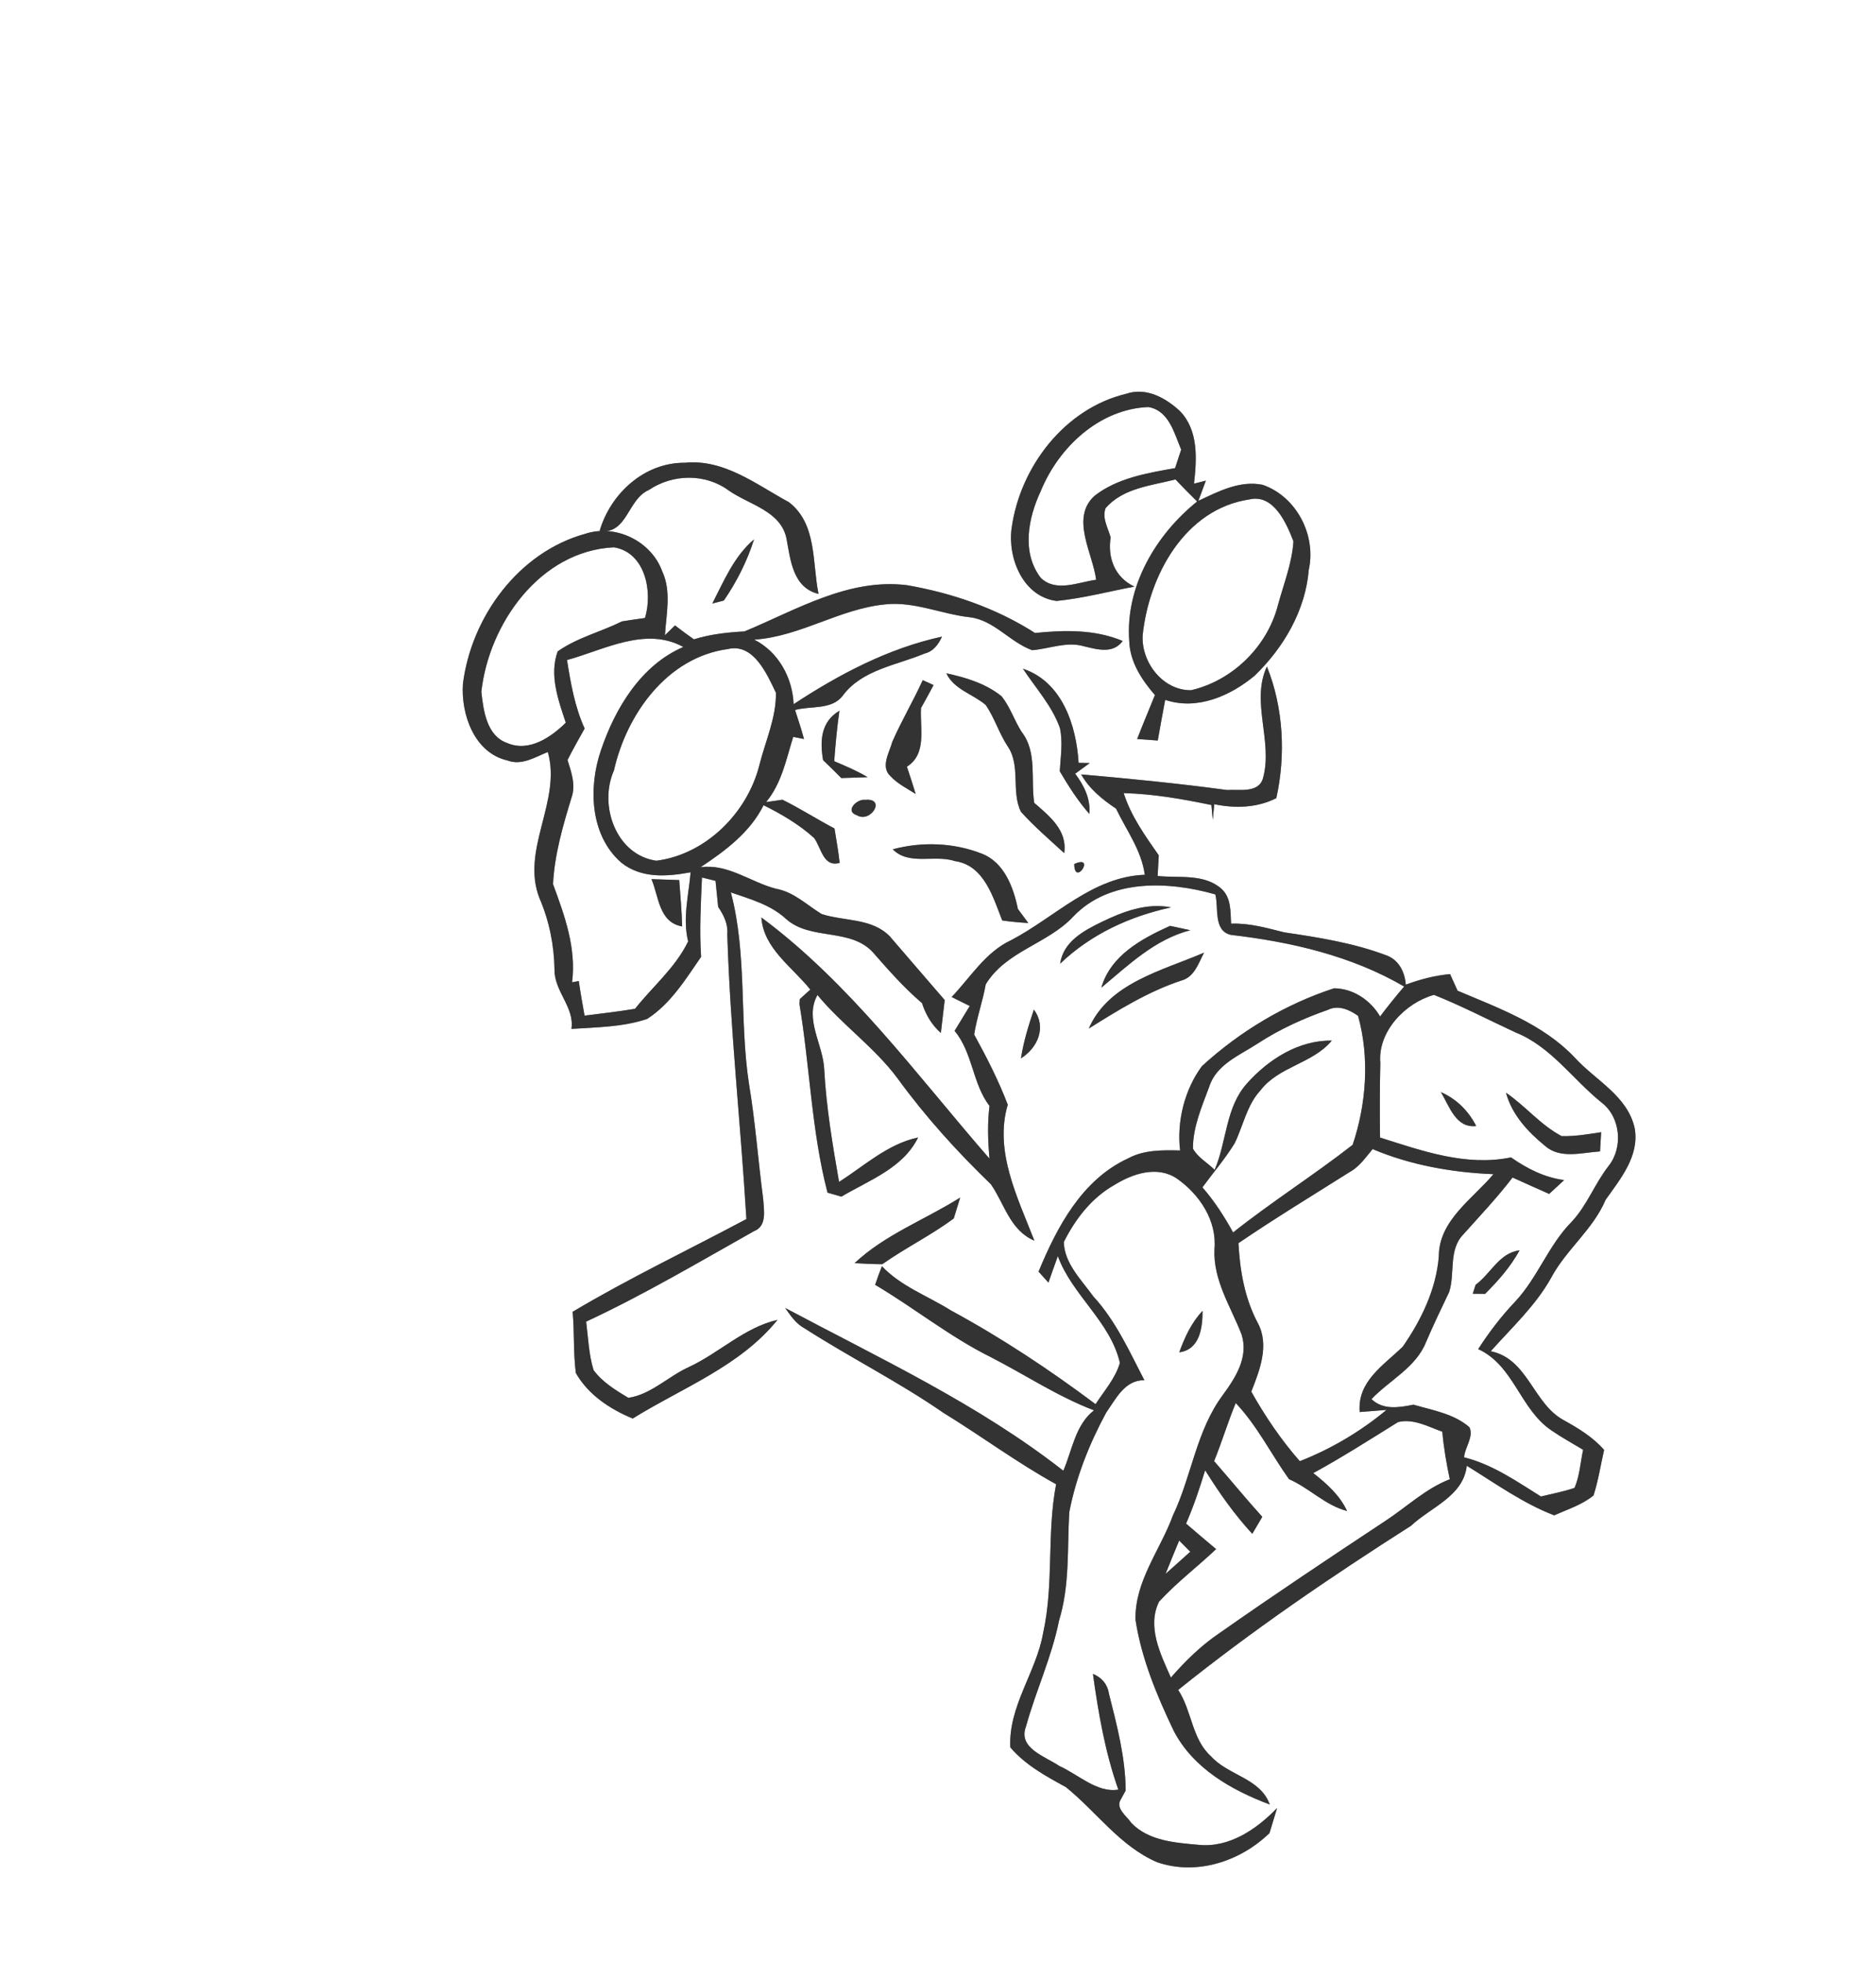 <?xml version="1.0" encoding="UTF-8" ?>
<!DOCTYPE svg PUBLIC "-//W3C//DTD SVG 1.1//EN" "http://www.w3.org/Graphics/SVG/1.1/DTD/svg11.dtd">
<svg width="263pt" height="275pt" viewBox="0 0 263 275" version="1.1" xmlns="http://www.w3.org/2000/svg">
<rect x="0" y="0" width="263" height="275" fill="#808080" stroke="none"/>
<g id="#ffffffff">
<path fill="#FFFFFF" opacity="1.00" d=" M 0.00 0.00 L 263.00 0.00 L 263.00 275.00 L 0.00 275.00 L 0.00 0.00 M 141.82 74.04 C 141.25 78.26 143.44 83.64 148.13 84.23 C 151.80 83.86 155.40 82.91 159.03 82.22 C 156.29 80.91 155.26 78.23 155.70 75.33 C 155.35 74.01 154.47 72.63 154.99 71.23 C 157.44 68.39 161.39 68.07 164.79 67.20 C 165.78 68.24 166.79 69.27 167.83 70.29 C 162.01 74.97 157.75 82.21 158.31 89.85 C 158.41 92.79 160.06 95.28 161.91 97.42 C 161.08 99.48 160.22 101.51 159.42 103.58 C 160.38 103.65 161.34 103.72 162.31 103.79 C 162.63 101.89 163.00 99.99 163.35 98.09 C 167.81 99.60 172.48 97.55 175.91 94.69 C 179.96 90.76 183.01 85.58 183.48 79.86 C 184.55 75.01 181.76 69.60 177.01 67.95 C 173.81 67.30 170.79 68.89 168.00 70.20 C 168.26 69.49 168.79 68.08 169.05 67.37 L 167.39 67.79 C 167.78 64.33 168.04 60.33 165.42 57.62 C 163.43 55.77 160.68 54.24 157.90 55.19 C 149.26 57.25 143.00 65.44 141.82 74.04 M 84.05 74.46 C 88.00 74.90 87.94 69.98 90.96 68.68 C 94.31 66.41 98.89 66.33 102.18 68.76 C 105.01 70.74 109.46 71.60 110.26 75.48 C 110.82 78.51 111.16 82.38 114.75 83.24 C 113.85 78.85 114.56 73.42 110.59 70.38 C 106.02 67.91 101.53 64.31 96.01 64.86 C 90.34 64.81 85.57 69.18 84.05 74.46 M 64.90 95.84 C 64.60 100.11 66.50 105.55 71.16 106.59 C 73.14 107.34 75.02 106.11 76.80 105.40 C 78.77 112.26 72.95 119.10 75.64 125.91 C 77.01 129.10 77.69 132.50 77.74 135.97 C 77.73 138.96 80.57 141.21 80.11 144.21 C 83.65 143.98 87.32 143.95 90.71 142.82 C 94.00 140.71 96.11 137.27 98.29 134.11 C 98.04 130.41 98.25 126.70 98.41 122.99 C 98.89 123.11 99.84 123.34 100.31 123.46 C 100.43 124.67 100.55 125.89 100.68 127.11 C 101.45 128.25 102.09 129.50 101.96 130.93 C 102.37 144.27 103.84 157.54 104.64 170.86 C 96.52 175.19 88.19 179.15 80.28 183.86 C 80.54 186.71 80.36 189.60 80.73 192.44 C 82.46 195.49 85.52 197.51 88.70 198.82 C 95.63 194.52 103.77 191.49 109.00 184.99 C 104.32 186.07 100.85 189.62 96.58 191.60 C 93.70 192.90 91.24 195.47 88.09 195.92 C 86.32 194.86 84.44 193.72 83.21 192.03 C 82.54 189.83 82.46 187.50 82.17 185.24 C 90.25 181.48 97.94 176.92 105.70 172.56 C 107.56 171.87 107.09 169.58 106.99 168.03 C 106.28 162.64 105.89 157.21 104.99 151.84 C 103.64 142.98 104.77 133.79 102.46 125.08 C 105.17 126.02 108.04 126.80 110.20 128.80 C 113.62 131.86 119.17 130.01 122.37 133.47 C 124.55 135.96 126.74 138.45 129.26 140.60 C 129.78 142.21 130.62 143.65 131.90 144.78 C 132.08 143.24 132.26 141.70 132.44 140.17 C 129.89 137.19 127.30 134.24 124.76 131.26 C 122.25 128.65 118.37 129.15 115.18 128.11 C 113.09 126.83 111.27 125.00 108.76 124.56 C 105.20 123.63 102.06 121.03 98.21 121.55 C 101.67 119.26 105.14 116.68 107.05 112.86 C 109.58 114.12 112.02 115.55 114.13 117.45 C 115.14 118.82 115.40 121.59 117.71 120.94 C 117.55 119.32 117.23 117.72 116.99 116.12 C 114.53 114.83 112.19 113.32 109.70 112.09 C 109.13 112.18 107.98 112.34 107.40 112.42 C 109.58 109.80 110.22 106.43 111.20 103.28 C 111.58 103.35 112.34 103.50 112.71 103.58 C 112.36 102.20 111.88 100.86 111.46 99.51 C 113.67 98.90 116.63 99.55 118.17 97.47 C 120.88 93.85 125.69 93.25 129.62 91.60 C 130.85 91.30 131.56 90.32 132.06 89.23 C 124.55 90.86 117.63 94.51 111.26 98.70 C 111.10 94.96 109.13 91.38 105.74 89.65 C 112.17 89.23 117.72 85.32 124.10 84.71 C 128.16 84.27 131.96 86.07 135.94 86.51 C 139.37 86.92 141.56 90.00 144.70 91.13 C 147.11 90.94 149.50 89.88 151.92 90.57 C 153.79 91.02 156.04 91.70 157.39 89.84 C 153.49 88.20 149.22 88.30 145.10 88.72 C 139.66 85.24 133.48 83.12 127.16 82.02 C 118.96 81.00 111.63 85.49 104.37 88.50 C 101.98 88.63 99.58 88.89 97.28 89.61 C 96.38 88.98 95.50 88.33 94.63 87.66 C 94.28 88.00 93.57 88.69 93.22 89.03 C 93.40 86.06 94.15 82.91 92.84 80.08 C 91.31 75.84 86.30 73.40 82.01 74.83 C 72.70 77.41 66.08 86.46 64.90 95.84 M 99.86 84.59 C 100.27 84.49 101.08 84.27 101.48 84.17 C 103.28 81.54 104.75 78.64 105.71 75.60 C 102.92 77.95 101.49 81.42 99.86 84.59 M 132.67 94.37 C 133.76 96.66 136.38 97.26 138.19 98.81 C 139.44 100.63 140.07 102.81 141.30 104.65 C 143.12 107.38 141.73 110.97 143.13 113.78 C 145.00 115.86 147.13 117.68 149.19 119.57 C 149.68 116.39 147.10 114.36 144.99 112.53 C 144.48 109.22 145.43 105.41 143.23 102.59 C 142.19 100.97 141.62 99.08 140.40 97.58 C 138.19 95.80 135.40 94.96 132.67 94.37 M 143.41 93.73 C 145.20 96.45 147.49 98.92 148.59 102.04 C 149.03 104.03 148.68 106.09 148.57 108.10 C 149.80 110.19 151.11 112.25 152.72 114.08 C 152.91 111.96 151.96 110.08 150.73 108.44 C 151.42 107.95 152.09 107.45 152.77 106.95 L 151.21 106.92 C 150.90 101.68 148.91 95.56 143.41 93.73 M 129.36 95.33 C 128.03 98.26 126.38 101.03 125.09 103.98 C 124.70 105.46 123.39 107.48 124.85 108.80 C 125.84 109.86 127.15 110.51 128.37 111.28 C 127.98 110.00 127.57 108.73 127.14 107.46 C 129.99 105.65 128.95 102.09 129.12 99.24 C 129.72 98.17 130.30 97.10 130.88 96.02 C 130.50 95.85 129.74 95.50 129.36 95.33 M 177.08 109.01 C 176.51 111.23 173.74 110.61 172.03 110.73 C 165.24 109.81 158.40 109.14 151.57 108.54 C 152.73 110.59 154.54 112.05 156.46 113.34 C 157.92 116.38 160.03 119.18 160.49 122.61 C 153.17 122.87 147.92 128.54 141.78 131.76 C 138.15 133.43 136.05 137.00 133.41 139.74 C 134.04 140.06 135.31 140.69 135.95 141.00 C 135.25 142.16 134.54 143.32 133.83 144.48 C 136.40 147.61 136.32 151.87 138.72 155.01 C 138.41 157.47 138.50 159.94 138.72 162.40 C 128.55 150.72 119.27 137.90 106.74 128.59 C 107.03 132.94 111.10 135.55 113.60 138.70 C 113.23 139.04 112.49 139.71 112.12 140.04 L 112.08 140.75 C 113.55 149.54 113.76 158.51 116.01 167.16 C 116.49 167.30 117.47 167.58 117.96 167.72 C 121.83 165.42 126.60 163.74 128.71 159.43 C 124.48 160.32 121.18 163.39 117.63 165.66 C 116.72 160.44 115.84 155.22 115.55 149.91 C 115.42 146.42 112.72 142.83 114.60 139.46 C 118.04 143.63 122.58 146.77 125.82 151.13 C 129.71 156.48 134.16 161.40 138.92 165.99 C 140.83 168.75 141.60 172.45 145.01 173.89 C 142.68 167.89 139.35 161.36 141.28 154.83 C 139.98 151.43 138.32 148.18 136.57 145.00 C 136.94 142.62 137.77 140.34 138.19 137.97 C 141.02 133.30 146.85 132.32 150.44 128.49 C 155.52 123.12 163.84 123.49 170.38 125.36 C 170.87 127.26 170.07 130.43 172.54 131.03 C 180.98 132.01 189.45 133.96 196.85 138.27 C 195.69 139.64 194.55 141.03 193.48 142.47 C 192.14 140.19 189.71 138.54 187.02 138.52 C 180.15 140.76 173.81 144.57 168.50 149.43 C 166.05 152.75 164.96 157.19 165.44 161.25 C 162.97 161.19 160.38 161.15 158.15 162.36 C 151.70 165.32 148.18 171.97 145.60 178.23 C 145.94 178.61 146.63 179.38 146.98 179.77 C 147.42 178.53 147.85 177.29 148.30 176.06 C 150.32 181.56 155.67 185.24 157.00 191.02 C 156.37 193.20 154.79 194.94 153.59 196.81 C 147.13 191.97 140.40 187.51 133.31 183.67 C 130.07 181.63 126.31 180.31 123.64 177.47 C 123.29 178.33 122.98 179.20 122.69 180.08 C 128.20 183.34 133.20 187.40 138.95 190.24 C 143.76 192.71 148.29 195.74 153.37 197.67 C 150.74 199.72 150.32 203.25 149.07 206.14 C 137.17 196.82 123.34 190.39 110.07 183.32 C 110.83 184.39 111.58 185.52 112.76 186.16 C 119.17 190.27 126.00 193.69 132.26 198.02 C 137.58 201.28 142.59 205.02 148.06 208.03 C 146.73 214.91 147.77 222.01 146.24 228.87 C 145.28 234.39 141.35 239.13 141.64 244.91 C 143.76 247.40 146.62 248.94 149.44 250.49 C 153.72 253.94 157.00 258.75 162.20 261.00 C 167.73 262.91 173.84 260.92 177.97 256.93 C 178.32 255.75 178.68 254.58 179.04 253.41 C 176.18 256.37 172.34 259.02 168.02 258.57 C 164.74 258.27 161.03 258.03 158.60 255.50 C 157.97 254.55 156.34 253.46 157.12 252.22 C 157.29 251.90 157.64 251.28 157.81 250.96 C 157.78 246.32 156.58 241.80 155.45 237.33 C 155.25 236.03 154.42 235.10 153.22 234.61 C 153.98 240.10 154.93 245.60 156.78 250.83 C 153.84 251.34 151.15 248.70 148.51 247.52 C 146.57 246.19 142.67 245.04 143.83 242.00 C 145.21 236.99 147.45 232.25 148.47 227.13 C 149.99 222.21 149.61 217.02 149.90 211.96 C 150.84 207.07 152.71 202.36 155.08 197.99 C 156.43 196.07 157.70 193.40 160.43 193.45 C 158.32 189.38 156.42 185.12 153.28 181.71 C 151.62 179.40 149.20 177.07 149.14 174.08 C 150.74 170.87 153.04 167.88 156.22 166.09 C 158.78 164.50 162.23 163.33 164.98 165.18 C 168.14 167.38 170.62 171.06 170.26 175.07 C 170.05 179.43 172.55 183.14 174.06 187.04 C 175.07 190.23 173.21 193.09 171.42 195.54 C 167.71 200.52 167.06 206.89 164.44 212.39 C 162.66 217.26 159.05 221.65 159.19 227.05 C 160.03 232.49 162.18 237.64 164.54 242.58 C 167.27 247.86 172.63 250.89 178.01 252.92 C 176.68 249.21 172.20 248.87 169.78 246.17 C 167.07 243.75 167.11 239.78 165.17 236.86 C 175.56 228.51 186.59 221.00 197.83 213.84 C 200.60 211.23 205.16 209.71 205.63 205.44 C 209.62 207.90 213.48 210.69 217.88 212.39 C 219.76 211.55 221.79 210.92 223.40 209.60 C 224.07 207.51 224.40 205.35 224.88 203.22 C 223.31 201.42 221.28 200.19 219.22 199.05 C 214.93 196.74 214.20 190.44 208.99 189.39 C 211.94 186.07 215.27 183.02 217.46 179.09 C 219.57 175.13 223.32 172.35 225.09 168.17 C 227.17 165.23 229.83 162.06 229.18 158.18 C 228.20 153.59 223.66 151.43 220.75 148.21 C 216.32 143.54 210.13 141.31 204.34 138.86 C 204.08 138.28 203.55 137.11 203.29 136.53 C 201.16 136.72 199.09 137.27 197.08 138.01 C 196.95 136.23 196.08 134.49 194.30 133.88 C 189.72 132.16 184.87 131.39 180.05 130.68 C 177.60 130.07 175.15 129.36 172.59 129.46 C 172.49 127.77 172.62 125.86 171.26 124.59 C 168.81 122.41 165.29 123.09 162.29 122.78 C 162.33 122.05 162.41 120.61 162.45 119.89 C 160.54 117.14 158.55 114.39 157.53 111.16 C 161.68 111.27 165.77 111.99 169.83 112.83 C 169.88 113.34 169.98 114.38 170.02 114.90 C 170.08 114.35 170.18 113.26 170.23 112.72 C 173.18 113.32 176.20 113.24 178.93 111.87 C 180.27 105.82 179.93 99.17 177.61 93.42 C 175.32 98.31 178.47 103.88 177.08 109.01 M 115.39 106.54 C 116.25 107.36 117.10 108.20 117.94 109.05 C 118.86 109.02 120.71 108.96 121.63 108.93 C 120.14 108.03 118.54 107.37 116.95 106.69 C 117.13 104.32 117.34 101.96 117.68 99.62 C 115.09 101.14 114.92 103.82 115.39 106.54 M 121.29 112.11 C 120.17 111.93 118.36 113.68 120.12 114.26 C 122.07 115.43 124.29 111.82 121.29 112.11 M 125.16 119.04 C 127.44 121.36 131.04 119.74 133.87 120.69 C 137.96 121.27 139.22 125.74 140.50 129.01 C 141.71 129.19 142.93 129.30 144.16 129.37 C 143.80 128.87 143.06 127.89 142.70 127.40 C 142.08 124.36 140.77 120.85 137.64 119.65 C 133.71 118.10 129.24 117.94 125.16 119.04 M 150.60 121.10 C 150.63 124.37 153.70 119.70 150.60 121.10 M 154.38 129.25 C 151.86 130.48 149.07 132.00 148.62 135.07 C 152.94 130.94 158.36 128.44 164.17 127.18 C 160.75 126.50 157.40 127.78 154.38 129.25 M 154.40 138.43 C 158.22 135.25 161.89 131.67 166.87 130.38 C 165.92 130.18 164.97 129.97 164.03 129.77 C 160.06 131.56 155.69 133.92 154.40 138.43 M 152.64 144.16 C 156.77 141.57 160.93 138.99 165.59 137.44 C 167.44 136.96 168.01 135.02 168.80 133.52 C 162.96 136.05 155.42 137.75 152.64 144.16 M 144.94 141.51 C 144.19 143.74 143.49 146.00 143.13 148.34 C 145.50 146.86 146.75 143.93 144.94 141.51 M 119.81 177.04 C 121.10 177.12 122.39 177.18 123.69 177.19 C 126.93 174.90 130.53 173.14 133.71 170.78 C 133.94 170.04 134.39 168.58 134.61 167.85 C 129.71 170.94 124.07 173.03 119.81 177.04 M 165.32 189.54 C 168.21 189.16 168.59 186.09 168.59 183.73 C 167.03 185.37 166.09 187.44 165.32 189.54 Z" />
<path fill="#FFFFFF" opacity="1.00" d=" M 145.91 68.82 C 148.42 62.69 154.11 57.33 160.99 57.05 C 163.88 57.54 164.62 60.72 165.59 63.02 C 165.37 63.67 164.95 64.96 164.74 65.61 C 160.84 66.30 156.63 67.00 153.44 69.50 C 150.03 72.61 153.20 77.53 153.67 81.26 C 151.17 81.59 148.08 83.05 145.93 81.02 C 143.17 77.46 144.14 72.60 145.91 68.82 Z" />
<path fill="#FFFFFF" opacity="1.00" d=" M 175.15 70.00 C 178.55 69.20 180.34 73.30 181.33 75.87 C 181.13 78.98 179.94 81.90 179.14 84.88 C 177.64 90.64 172.78 95.40 166.98 96.74 C 163.03 96.79 159.99 92.84 160.19 89.05 C 161.05 80.71 166.08 71.35 175.15 70.00 Z" />
<path fill="#FFFFFF" opacity="1.00" d=" M 67.48 96.96 C 68.55 87.37 75.74 77.21 86.06 76.71 C 90.48 77.42 91.54 82.96 90.42 86.62 C 89.34 86.77 88.28 86.92 87.21 87.09 C 84.24 88.56 80.92 89.37 78.18 91.30 C 76.98 94.62 78.27 98.13 79.32 101.29 C 77.24 103.35 74.14 105.45 71.13 104.15 C 68.22 103.16 67.77 99.58 67.48 96.96 Z" />
<path fill="#FFFFFF" opacity="1.00" d=" M 79.49 92.51 C 84.74 91.07 90.50 87.77 95.80 90.68 C 89.89 93.21 86.25 99.24 84.26 105.12 C 82.47 110.31 82.69 117.06 87.09 120.90 C 89.92 123.16 93.50 122.87 96.82 122.26 C 96.54 125.48 95.68 128.73 96.47 131.95 C 94.69 135.63 91.52 138.24 89.03 141.39 C 86.68 141.79 84.31 142.05 81.95 142.35 C 81.66 140.74 81.37 139.13 81.14 137.50 L 80.20 137.68 C 80.81 132.86 79.16 128.35 77.53 123.92 C 77.74 119.77 78.91 115.75 80.12 111.80 C 80.75 110.03 80.09 108.21 79.56 106.52 C 80.32 105.03 81.14 103.57 81.96 102.11 C 80.58 99.07 80.01 95.78 79.49 92.51 M 91.33 123.22 C 92.37 125.65 92.35 129.27 95.63 129.85 C 95.58 127.68 95.38 125.52 95.22 123.35 C 94.25 123.32 92.30 123.25 91.33 123.22 Z" />
<path fill="#FFFFFF" opacity="1.00" d=" M 102.05 90.97 C 105.65 90.12 107.51 94.46 108.78 97.10 C 108.83 100.61 107.30 103.88 106.46 107.23 C 104.78 113.92 98.97 119.75 92.02 120.64 C 86.33 119.84 83.91 112.83 86.07 107.99 C 87.84 100.10 93.53 92.12 102.05 90.97 Z" />
<path fill="#FFFFFF" opacity="1.00" d=" M 193.51 149.00 C 193.12 144.58 197.01 140.55 201.03 139.44 C 204.93 140.99 208.67 142.95 212.48 144.71 C 217.43 146.69 220.49 151.29 224.54 154.54 C 227.20 156.58 227.57 160.83 225.52 163.41 C 223.57 165.90 222.49 168.96 220.32 171.26 C 217.07 174.55 215.56 179.09 212.41 182.44 C 210.47 184.48 208.76 186.72 207.23 189.09 C 212.24 191.38 213.09 197.52 217.49 200.48 C 218.92 201.47 220.45 202.30 221.94 203.20 C 221.56 204.98 221.46 206.85 220.74 208.54 C 219.20 209.07 217.60 209.36 216.03 209.75 C 212.61 207.62 209.22 205.24 205.25 204.26 C 205.34 202.89 206.65 201.35 206.00 200.04 C 203.83 198.14 200.84 197.67 198.16 196.88 C 196.11 197.28 193.93 197.67 192.27 196.10 C 194.80 193.44 198.49 191.68 199.91 188.13 C 200.93 185.75 202.04 183.42 203.16 181.09 C 204.01 178.45 203.03 175.19 205.15 173.01 C 207.49 170.39 209.91 167.84 212.05 165.04 C 213.75 165.82 215.46 166.57 217.18 167.34 C 217.88 166.69 218.58 166.05 219.28 165.40 C 216.53 165.04 214.07 163.79 211.83 162.22 C 205.56 163.52 199.38 161.31 193.47 159.44 C 193.42 155.95 193.43 152.48 193.51 149.00 M 202.00 153.07 C 203.19 155.02 204.08 158.16 206.95 157.82 C 205.88 155.71 204.18 154.02 202.00 153.07 M 211.13 153.16 C 211.95 156.21 214.18 158.63 216.57 160.58 C 218.70 162.49 221.75 161.55 224.31 161.38 C 224.36 160.49 224.41 159.59 224.47 158.69 C 222.63 158.97 220.79 159.29 218.93 159.24 C 215.98 157.69 213.86 155.02 211.13 153.16 M 206.87 180.08 C 206.77 180.39 206.57 181.02 206.47 181.33 C 206.90 181.33 207.76 181.34 208.19 181.35 C 210.04 179.52 211.77 177.54 213.03 175.25 C 210.22 175.57 208.97 178.54 206.87 180.08 Z" />
<path fill="#FFFFFF" opacity="1.00" d=" M 176.35 146.24 C 179.41 144.25 182.75 142.73 186.19 141.53 C 187.62 140.82 189.20 141.53 190.39 142.38 C 192.03 148.23 191.55 154.76 189.63 160.46 C 184.21 164.69 178.29 168.44 172.87 172.74 C 171.64 170.50 170.25 168.35 168.57 166.42 C 170.08 164.36 171.75 162.42 173.09 160.24 C 174.30 157.76 174.79 154.89 176.72 152.81 C 179.29 149.46 184.03 149.08 186.71 145.85 C 182.05 145.78 177.82 148.49 174.82 151.85 C 171.79 155.21 172.00 160.00 170.28 163.97 C 169.29 162.96 167.92 162.25 167.24 160.99 C 167.23 157.97 168.48 155.13 169.51 152.35 C 170.50 149.18 173.81 147.91 176.35 146.24 Z" />
<path fill="#FFFFFF" opacity="1.00" d=" M 189.20 164.28 C 190.57 163.54 191.45 162.22 192.43 161.06 C 197.77 163.31 203.59 164.34 209.37 164.57 C 206.44 168.07 201.71 171.04 201.71 176.11 C 201.34 180.69 199.25 185.02 196.66 188.74 C 193.99 191.36 190.26 193.59 190.62 197.91 C 191.56 197.84 193.44 197.68 194.38 197.61 C 190.75 200.63 186.62 203.08 182.22 204.80 C 179.60 201.81 177.36 198.51 175.42 195.05 C 176.61 192.04 178.00 188.50 176.32 185.41 C 174.49 181.95 173.83 178.11 173.62 174.24 C 178.72 170.77 183.99 167.57 189.20 164.28 Z" />
<path fill="#FFFFFF" opacity="1.00" d=" M 173.24 196.65 C 176.25 199.83 178.19 203.79 180.71 207.32 C 183.57 208.56 185.78 210.99 188.85 211.78 C 187.82 209.57 185.99 207.94 184.11 206.47 C 188.17 204.25 192.07 201.76 195.99 199.32 C 198.14 198.79 200.22 199.96 202.20 200.67 C 202.40 202.91 202.78 205.13 203.25 207.33 C 199.84 208.65 197.19 211.24 194.17 213.20 C 186.38 218.35 178.61 223.53 170.97 228.89 C 168.40 230.62 166.18 232.80 164.15 235.13 C 162.71 231.88 160.76 227.99 162.49 224.49 C 164.94 221.81 167.86 219.62 170.49 217.12 C 169.08 215.94 167.67 214.76 166.28 213.55 C 167.33 211.12 168.18 208.61 168.95 206.07 C 170.91 209.22 173.04 212.25 175.56 214.98 C 176.03 214.18 176.49 213.39 176.96 212.60 C 174.65 210.04 172.47 207.38 170.21 204.79 C 171.30 202.11 172.13 199.33 173.24 196.65 Z" />
<path fill="#FFFFFF" opacity="1.00" d=" M 165.31 215.92 C 165.83 216.43 166.35 216.96 166.87 217.49 C 165.72 218.53 164.56 219.56 163.40 220.60 C 164.03 219.04 164.66 217.47 165.31 215.92 Z" />
</g>
<g id="#3c3f3cff">
<path fill="#333333" opacity="1.00" d=" M 141.82 74.04 C 143.00 65.44 149.26 57.25 157.90 55.19 C 160.68 54.24 163.43 55.77 165.42 57.62 C 168.04 60.33 167.78 64.33 167.39 67.79 L 169.05 67.37 C 168.79 68.08 168.26 69.49 168.00 70.20 C 170.79 68.89 173.81 67.30 177.01 67.95 C 181.76 69.60 184.55 75.01 183.48 79.86 C 183.01 85.58 179.96 90.76 175.91 94.69 C 172.48 97.55 167.81 99.60 163.35 98.09 C 163.00 99.99 162.63 101.89 162.31 103.79 C 161.34 103.72 160.38 103.65 159.42 103.58 C 160.22 101.51 161.08 99.48 161.91 97.42 C 160.06 95.28 158.41 92.79 158.31 89.85 C 157.75 82.21 162.01 74.97 167.83 70.29 C 166.79 69.27 165.78 68.24 164.79 67.20 C 161.39 68.07 157.44 68.39 154.99 71.23 C 154.47 72.63 155.35 74.01 155.70 75.33 C 155.26 78.23 156.29 80.91 159.03 82.22 C 155.40 82.91 151.80 83.86 148.13 84.23 C 143.44 83.64 141.25 78.26 141.82 74.04 M 145.91 68.82 C 144.14 72.60 143.17 77.46 145.93 81.02 C 148.08 83.05 151.17 81.59 153.67 81.26 C 153.20 77.53 150.03 72.61 153.44 69.50 C 156.63 67.00 160.84 66.30 164.74 65.61 C 164.95 64.96 165.37 63.67 165.59 63.02 C 164.62 60.72 163.88 57.54 160.99 57.05 C 154.11 57.33 148.42 62.69 145.91 68.82 M 175.15 70.00 C 166.08 71.35 161.05 80.71 160.19 89.05 C 159.99 92.84 163.03 96.79 166.98 96.74 C 172.78 95.40 177.64 90.64 179.14 84.88 C 179.94 81.90 181.13 78.98 181.33 75.87 C 180.34 73.30 178.55 69.20 175.15 70.00 Z" />
<path fill="#333333" opacity="1.00" d=" M 84.05 74.46 C 85.57 69.18 90.34 64.81 96.01 64.86 C 101.53 64.31 106.02 67.91 110.59 70.38 C 114.56 73.42 113.85 78.85 114.75 83.24 C 111.16 82.38 110.82 78.51 110.26 75.48 C 109.46 71.60 105.01 70.74 102.18 68.76 C 98.89 66.33 94.31 66.41 90.96 68.68 C 87.94 69.98 88.00 74.90 84.05 74.46 Z" />
<path fill="#333333" opacity="1.00" d=" M 64.90 95.84 C 66.08 86.46 72.70 77.41 82.01 74.83 C 86.30 73.40 91.31 75.84 92.84 80.08 C 94.15 82.91 93.40 86.06 93.22 89.03 C 93.57 88.69 94.28 88.00 94.63 87.66 C 95.50 88.33 96.38 88.98 97.28 89.61 C 99.58 88.89 101.98 88.63 104.37 88.50 C 111.63 85.49 118.96 81.00 127.16 82.02 C 133.48 83.12 139.66 85.24 145.10 88.72 C 149.22 88.30 153.49 88.20 157.39 89.84 C 156.04 91.70 153.79 91.02 151.92 90.57 C 149.50 89.88 147.11 90.94 144.70 91.13 C 141.56 90.00 139.37 86.92 135.94 86.51 C 131.96 86.07 128.16 84.27 124.10 84.71 C 117.72 85.32 112.17 89.23 105.74 89.65 C 109.13 91.38 111.10 94.96 111.26 98.70 C 117.63 94.51 124.55 90.86 132.06 89.23 C 131.56 90.32 130.85 91.30 129.62 91.60 C 125.69 93.25 120.88 93.85 118.17 97.47 C 116.63 99.55 113.67 98.90 111.46 99.51 C 111.88 100.86 112.36 102.20 112.71 103.58 C 112.34 103.50 111.58 103.35 111.20 103.28 C 110.22 106.43 109.58 109.80 107.40 112.42 C 107.98 112.34 109.13 112.18 109.70 112.09 C 112.19 113.32 114.53 114.83 116.99 116.12 C 117.23 117.72 117.55 119.32 117.71 120.94 C 115.40 121.59 115.14 118.82 114.13 117.45 C 112.02 115.55 109.58 114.12 107.05 112.86 C 105.14 116.68 101.67 119.26 98.21 121.55 C 102.06 121.03 105.20 123.63 108.76 124.56 C 111.27 125.00 113.09 126.83 115.18 128.11 C 118.37 129.15 122.25 128.65 124.76 131.26 C 127.30 134.24 129.89 137.19 132.44 140.17 C 132.26 141.70 132.08 143.24 131.90 144.78 C 130.62 143.65 129.78 142.21 129.26 140.60 C 126.74 138.45 124.55 135.96 122.37 133.47 C 119.17 130.01 113.62 131.86 110.20 128.80 C 108.04 126.80 105.17 126.02 102.46 125.08 C 104.77 133.79 103.64 142.98 104.99 151.84 C 105.89 157.21 106.28 162.64 106.99 168.03 C 107.09 169.58 107.56 171.87 105.70 172.56 C 97.94 176.92 90.25 181.48 82.17 185.24 C 82.46 187.50 82.54 189.83 83.21 192.03 C 84.44 193.72 86.32 194.86 88.09 195.92 C 91.24 195.47 93.70 192.90 96.58 191.60 C 100.85 189.62 104.32 186.07 109.00 184.99 C 103.77 191.49 95.63 194.52 88.70 198.82 C 85.52 197.51 82.46 195.49 80.73 192.44 C 80.36 189.60 80.54 186.71 80.28 183.86 C 88.19 179.15 96.52 175.19 104.64 170.86 C 103.84 157.54 102.37 144.27 101.96 130.93 C 102.09 129.50 101.45 128.25 100.68 127.11 C 100.55 125.89 100.43 124.67 100.31 123.46 C 99.84 123.34 98.89 123.11 98.41 122.99 C 98.25 126.70 98.04 130.41 98.29 134.11 C 96.11 137.27 94.00 140.71 90.71 142.82 C 87.32 143.95 83.65 143.98 80.11 144.21 C 80.57 141.21 77.73 138.96 77.74 135.97 C 77.69 132.50 77.01 129.10 75.64 125.91 C 72.95 119.10 78.77 112.26 76.80 105.40 C 75.02 106.11 73.14 107.34 71.16 106.59 C 66.50 105.55 64.60 100.11 64.90 95.84 M 67.48 96.96 C 67.77 99.58 68.22 103.16 71.13 104.15 C 74.14 105.45 77.24 103.35 79.32 101.29 C 78.27 98.13 76.98 94.62 78.18 91.30 C 80.92 89.37 84.24 88.56 87.21 87.09 C 88.28 86.92 89.34 86.77 90.42 86.62 C 91.54 82.96 90.48 77.42 86.06 76.71 C 75.74 77.21 68.55 87.37 67.48 96.96 M 79.49 92.51 C 80.01 95.78 80.58 99.07 81.96 102.11 C 81.14 103.57 80.32 105.03 79.56 106.52 C 80.09 108.21 80.75 110.03 80.12 111.80 C 78.91 115.75 77.74 119.77 77.53 123.92 C 79.16 128.35 80.81 132.86 80.20 137.68 L 81.14 137.50 C 81.37 139.13 81.66 140.74 81.95 142.35 C 84.31 142.05 86.68 141.79 89.03 141.39 C 91.52 138.24 94.69 135.63 96.47 131.95 C 95.68 128.73 96.54 125.48 96.82 122.26 C 93.50 122.87 89.92 123.16 87.09 120.90 C 82.69 117.06 82.47 110.31 84.26 105.12 C 86.25 99.24 89.89 93.21 95.80 90.68 C 90.50 87.77 84.74 91.07 79.49 92.51 M 102.05 90.97 C 93.53 92.12 87.84 100.10 86.07 107.99 C 83.91 112.83 86.33 119.84 92.02 120.64 C 98.97 119.75 104.78 113.92 106.46 107.23 C 107.30 103.88 108.83 100.61 108.78 97.10 C 107.51 94.46 105.65 90.12 102.05 90.97 Z" />
<path fill="#333333" opacity="1.00" d=" M 99.86 84.59 C 101.49 81.42 102.92 77.95 105.71 75.60 C 104.75 78.64 103.28 81.54 101.48 84.17 C 101.08 84.27 100.27 84.49 99.86 84.59 Z" />
<path fill="#333333" opacity="1.00" d=" M 132.67 94.37 C 135.40 94.96 138.19 95.80 140.40 97.58 C 141.62 99.08 142.19 100.97 143.23 102.59 C 145.43 105.41 144.48 109.22 144.99 112.53 C 147.10 114.36 149.68 116.39 149.19 119.57 C 147.13 117.68 145.00 115.86 143.13 113.78 C 141.73 110.97 143.12 107.38 141.30 104.65 C 140.07 102.81 139.44 100.63 138.19 98.81 C 136.38 97.26 133.76 96.66 132.67 94.37 Z" />
<path fill="#333333" opacity="1.00" d=" M 143.41 93.73 C 148.91 95.56 150.90 101.68 151.21 106.92 L 152.77 106.95 C 152.09 107.45 151.42 107.95 150.73 108.44 C 151.96 110.08 152.91 111.96 152.72 114.08 C 151.11 112.25 149.80 110.19 148.57 108.10 C 148.68 106.09 149.03 104.03 148.59 102.04 C 147.49 98.92 145.20 96.45 143.41 93.73 Z" />
<path fill="#333333" opacity="1.00" d=" M 129.36 95.33 C 129.74 95.50 130.50 95.85 130.88 96.02 C 130.30 97.10 129.72 98.17 129.12 99.24 C 128.95 102.09 129.99 105.65 127.14 107.46 C 127.57 108.73 127.98 110.00 128.37 111.28 C 127.15 110.51 125.84 109.86 124.85 108.80 C 123.39 107.48 124.70 105.46 125.09 103.98 C 126.38 101.03 128.03 98.26 129.36 95.33 Z" />
<path fill="#333333" opacity="1.00" d=" M 177.08 109.01 C 178.47 103.88 175.32 98.31 177.61 93.42 C 179.93 99.17 180.27 105.82 178.93 111.87 C 176.20 113.24 173.18 113.32 170.23 112.72 C 170.18 113.26 170.08 114.35 170.02 114.90 C 169.98 114.38 169.88 113.34 169.83 112.83 C 165.77 111.99 161.68 111.27 157.53 111.16 C 158.55 114.39 160.54 117.14 162.45 119.89 C 162.41 120.61 162.33 122.05 162.29 122.78 C 165.29 123.09 168.81 122.41 171.26 124.59 C 172.62 125.86 172.49 127.77 172.59 129.46 C 175.15 129.36 177.60 130.07 180.05 130.68 C 184.87 131.39 189.72 132.16 194.30 133.88 C 196.08 134.49 196.95 136.23 197.08 138.01 C 199.09 137.27 201.16 136.72 203.29 136.53 C 203.55 137.11 204.08 138.28 204.34 138.86 C 210.13 141.31 216.32 143.54 220.75 148.21 C 223.66 151.43 228.20 153.59 229.18 158.18 C 229.83 162.06 227.17 165.23 225.09 168.17 C 223.32 172.35 219.57 175.13 217.46 179.09 C 215.27 183.02 211.94 186.07 208.99 189.39 C 214.20 190.44 214.93 196.74 219.22 199.05 C 221.28 200.19 223.31 201.42 224.88 203.22 C 224.40 205.35 224.07 207.51 223.40 209.60 C 221.79 210.92 219.76 211.55 217.88 212.39 C 213.48 210.69 209.62 207.90 205.63 205.44 C 205.16 209.71 200.60 211.23 197.83 213.84 C 186.59 221.00 175.56 228.51 165.17 236.86 C 167.11 239.78 167.07 243.75 169.78 246.17 C 172.20 248.87 176.68 249.21 178.01 252.92 C 172.63 250.89 167.27 247.86 164.54 242.58 C 162.18 237.64 160.03 232.49 159.19 227.05 C 159.05 221.65 162.66 217.26 164.44 212.39 C 167.06 206.89 167.71 200.52 171.42 195.54 C 173.21 193.09 175.07 190.23 174.06 187.04 C 172.55 183.14 170.05 179.43 170.26 175.07 C 170.62 171.06 168.14 167.38 164.98 165.18 C 162.23 163.33 158.78 164.50 156.22 166.09 C 153.04 167.88 150.74 170.87 149.14 174.08 C 149.20 177.07 151.62 179.40 153.28 181.71 C 156.42 185.12 158.32 189.38 160.43 193.45 C 157.70 193.40 156.43 196.07 155.08 197.99 C 152.71 202.36 150.84 207.07 149.90 211.96 C 149.61 217.02 149.99 222.21 148.47 227.13 C 147.45 232.25 145.21 236.99 143.83 242.00 C 142.67 245.04 146.57 246.19 148.51 247.52 C 151.15 248.70 153.84 251.34 156.78 250.83 C 154.93 245.60 153.98 240.10 153.22 234.61 C 154.42 235.10 155.25 236.03 155.45 237.33 C 156.58 241.80 157.78 246.32 157.81 250.96 C 157.64 251.28 157.29 251.90 157.12 252.22 C 156.34 253.46 157.97 254.55 158.60 255.50 C 161.03 258.03 164.74 258.27 168.02 258.57 C 172.34 259.02 176.18 256.37 179.04 253.41 C 178.68 254.58 178.32 255.75 177.97 256.93 C 173.84 260.92 167.73 262.91 162.20 261.00 C 157.00 258.75 153.72 253.94 149.44 250.49 C 146.62 248.94 143.76 247.40 141.64 244.91 C 141.35 239.13 145.28 234.39 146.24 228.87 C 147.77 222.01 146.73 214.91 148.06 208.03 C 142.59 205.02 137.58 201.28 132.26 198.02 C 126.00 193.69 119.17 190.27 112.76 186.16 C 111.58 185.52 110.83 184.39 110.07 183.32 C 123.34 190.39 137.17 196.82 149.07 206.14 C 150.32 203.25 150.74 199.72 153.37 197.67 C 148.29 195.74 143.76 192.71 138.95 190.24 C 133.20 187.40 128.20 183.34 122.69 180.08 C 122.98 179.20 123.29 178.33 123.64 177.47 C 126.31 180.31 130.07 181.63 133.31 183.67 C 140.40 187.51 147.13 191.97 153.59 196.81 C 154.79 194.94 156.37 193.20 157.00 191.02 C 155.67 185.24 150.32 181.56 148.30 176.06 C 147.85 177.29 147.42 178.53 146.98 179.77 C 146.63 179.38 145.94 178.61 145.60 178.23 C 148.18 171.97 151.70 165.32 158.15 162.36 C 160.38 161.15 162.97 161.19 165.44 161.25 C 164.96 157.19 166.05 152.75 168.50 149.43 C 173.81 144.57 180.15 140.76 187.02 138.52 C 189.71 138.54 192.14 140.19 193.48 142.47 C 194.55 141.03 195.69 139.64 196.85 138.27 C 189.45 133.96 180.98 132.01 172.54 131.03 C 170.07 130.43 170.87 127.26 170.38 125.36 C 163.84 123.49 155.52 123.12 150.44 128.49 C 146.85 132.32 141.02 133.30 138.19 137.97 C 137.77 140.34 136.94 142.62 136.57 145.00 C 138.32 148.18 139.98 151.43 141.28 154.83 C 139.35 161.36 142.68 167.89 145.01 173.89 C 141.60 172.45 140.83 168.75 138.92 165.99 C 134.16 161.40 129.71 156.48 125.82 151.13 C 122.58 146.77 118.04 143.63 114.60 139.46 C 112.72 142.83 115.42 146.42 115.55 149.91 C 115.84 155.22 116.72 160.44 117.63 165.66 C 121.18 163.39 124.48 160.32 128.71 159.43 C 126.60 163.74 121.83 165.42 117.96 167.72 C 117.47 167.58 116.49 167.30 116.01 167.16 C 113.76 158.51 113.55 149.54 112.08 140.75 L 112.12 140.04 C 112.49 139.71 113.23 139.04 113.60 138.70 C 111.10 135.55 107.03 132.94 106.74 128.59 C 119.27 137.90 128.55 150.72 138.72 162.40 C 138.50 159.94 138.41 157.47 138.72 155.01 C 136.32 151.87 136.40 147.61 133.83 144.48 C 134.54 143.32 135.25 142.16 135.95 141.00 C 135.31 140.69 134.04 140.06 133.41 139.74 C 136.05 137.00 138.15 133.43 141.78 131.76 C 147.92 128.54 153.17 122.87 160.49 122.61 C 160.03 119.18 157.92 116.38 156.46 113.34 C 154.54 112.05 152.73 110.59 151.57 108.54 C 158.40 109.14 165.24 109.81 172.03 110.73 C 173.74 110.61 176.51 111.23 177.08 109.01 M 193.51 149.00 C 193.43 152.48 193.42 155.95 193.47 159.44 C 199.38 161.31 205.56 163.52 211.83 162.22 C 214.07 163.79 216.53 165.04 219.28 165.40 C 218.58 166.05 217.88 166.69 217.18 167.34 C 215.46 166.57 213.75 165.82 212.05 165.04 C 209.91 167.84 207.49 170.39 205.15 173.01 C 203.03 175.19 204.01 178.45 203.16 181.09 C 202.04 183.42 200.93 185.75 199.91 188.13 C 198.49 191.68 194.80 193.44 192.27 196.10 C 193.93 197.67 196.11 197.28 198.16 196.88 C 200.84 197.67 203.83 198.14 206.00 200.04 C 206.65 201.35 205.34 202.89 205.25 204.26 C 209.22 205.24 212.61 207.62 216.03 209.75 C 217.60 209.36 219.20 209.07 220.74 208.54 C 221.46 206.85 221.56 204.98 221.94 203.20 C 220.45 202.30 218.92 201.47 217.49 200.48 C 213.09 197.52 212.24 191.38 207.23 189.09 C 208.76 186.72 210.47 184.48 212.41 182.44 C 215.56 179.09 217.07 174.55 220.32 171.26 C 222.49 168.96 223.57 165.90 225.52 163.41 C 227.57 160.83 227.20 156.58 224.54 154.54 C 220.49 151.29 217.43 146.69 212.48 144.71 C 208.67 142.95 204.93 140.99 201.03 139.44 C 197.01 140.55 193.12 144.58 193.51 149.00 M 176.35 146.24 C 173.81 147.91 170.50 149.18 169.51 152.35 C 168.48 155.13 167.23 157.97 167.24 160.99 C 167.92 162.25 169.29 162.96 170.28 163.97 C 172.00 160.00 171.79 155.21 174.82 151.85 C 177.82 148.49 182.05 145.78 186.71 145.85 C 184.03 149.08 179.29 149.46 176.72 152.81 C 174.79 154.89 174.30 157.76 173.09 160.24 C 171.75 162.42 170.08 164.36 168.57 166.42 C 170.25 168.35 171.64 170.50 172.87 172.74 C 178.29 168.44 184.21 164.69 189.63 160.46 C 191.55 154.76 192.03 148.23 190.39 142.38 C 189.20 141.53 187.62 140.82 186.19 141.53 C 182.75 142.73 179.41 144.25 176.35 146.24 M 189.20 164.28 C 183.99 167.57 178.72 170.77 173.62 174.24 C 173.83 178.11 174.49 181.95 176.32 185.41 C 178.00 188.50 176.61 192.04 175.42 195.05 C 177.36 198.51 179.60 201.81 182.22 204.80 C 186.62 203.08 190.75 200.63 194.38 197.61 C 193.44 197.68 191.56 197.84 190.62 197.91 C 190.26 193.59 193.99 191.36 196.66 188.74 C 199.25 185.02 201.34 180.69 201.71 176.11 C 201.71 171.04 206.44 168.07 209.37 164.57 C 203.59 164.34 197.77 163.31 192.43 161.06 C 191.45 162.22 190.57 163.54 189.20 164.28 M 173.24 196.65 C 172.13 199.33 171.30 202.11 170.21 204.79 C 172.47 207.38 174.65 210.04 176.96 212.60 C 176.49 213.39 176.03 214.18 175.56 214.98 C 173.04 212.25 170.91 209.22 168.95 206.07 C 168.18 208.61 167.33 211.12 166.28 213.55 C 167.67 214.76 169.08 215.94 170.49 217.12 C 167.86 219.62 164.94 221.81 162.49 224.49 C 160.76 227.99 162.71 231.88 164.15 235.13 C 166.18 232.80 168.40 230.62 170.97 228.89 C 178.61 223.53 186.38 218.35 194.17 213.20 C 197.19 211.24 199.84 208.65 203.25 207.33 C 202.78 205.13 202.40 202.91 202.20 200.67 C 200.22 199.96 198.14 198.79 195.99 199.32 C 192.07 201.76 188.17 204.25 184.11 206.47 C 185.99 207.94 187.82 209.57 188.85 211.78 C 185.78 210.99 183.57 208.56 180.71 207.32 C 178.19 203.79 176.25 199.83 173.24 196.65 M 165.31 215.92 C 164.66 217.47 164.03 219.04 163.40 220.60 C 164.56 219.56 165.72 218.53 166.87 217.49 C 166.35 216.96 165.83 216.43 165.31 215.92 Z" />
<path fill="#333333" opacity="1.00" d=" M 115.39 106.54 C 114.92 103.82 115.09 101.14 117.68 99.62 C 117.34 101.96 117.13 104.32 116.95 106.69 C 118.54 107.37 120.14 108.03 121.63 108.93 C 120.71 108.96 118.86 109.02 117.94 109.05 C 117.10 108.20 116.25 107.36 115.39 106.54 Z" />
<path fill="#333333" opacity="1.00" d=" M 121.29 112.11 C 124.29 111.82 122.07 115.43 120.12 114.26 C 118.36 113.68 120.17 111.93 121.29 112.11 Z" />
<path fill="#333333" opacity="1.00" d=" M 125.16 119.04 C 129.24 117.94 133.71 118.10 137.64 119.65 C 140.77 120.85 142.08 124.36 142.70 127.40 C 143.06 127.89 143.80 128.87 144.16 129.37 C 142.93 129.30 141.71 129.19 140.50 129.01 C 139.22 125.74 137.96 121.27 133.87 120.69 C 131.04 119.74 127.44 121.36 125.16 119.04 Z" />
<path fill="#333333" opacity="1.00" d=" M 150.60 121.10 C 153.70 119.70 150.63 124.37 150.60 121.10 Z" />
<path fill="#333333" opacity="1.00" d=" M 91.33 123.22 C 92.30 123.25 94.25 123.32 95.22 123.35 C 95.38 125.52 95.58 127.68 95.63 129.85 C 92.35 129.27 92.37 125.65 91.33 123.22 Z" />
<path fill="#333333" opacity="1.00" d=" M 154.38 129.25 C 157.40 127.78 160.75 126.50 164.17 127.18 C 158.36 128.44 152.94 130.94 148.62 135.07 C 149.07 132.00 151.86 130.48 154.38 129.25 Z" />
<path fill="#333333" opacity="1.00" d=" M 154.40 138.43 C 155.69 133.92 160.06 131.56 164.03 129.77 C 164.97 129.97 165.92 130.18 166.87 130.38 C 161.89 131.67 158.22 135.25 154.40 138.43 Z" />
<path fill="#333333" opacity="1.00" d=" M 152.64 144.16 C 155.42 137.75 162.96 136.05 168.80 133.52 C 168.01 135.02 167.44 136.96 165.59 137.44 C 160.93 138.99 156.77 141.57 152.64 144.16 Z" />
<path fill="#333333" opacity="1.00" d=" M 144.94 141.51 C 146.75 143.93 145.50 146.86 143.13 148.34 C 143.49 146.00 144.19 143.74 144.94 141.51 Z" />
<path fill="#333333" opacity="1.00" d=" M 202.00 153.07 C 204.18 154.02 205.88 155.71 206.95 157.82 C 204.08 158.16 203.19 155.02 202.00 153.07 Z" />
<path fill="#333333" opacity="1.00" d=" M 211.13 153.16 C 213.86 155.02 215.98 157.69 218.93 159.24 C 220.79 159.29 222.63 158.97 224.47 158.69 C 224.41 159.59 224.36 160.49 224.31 161.38 C 221.75 161.55 218.70 162.49 216.57 160.58 C 214.18 158.63 211.95 156.21 211.13 153.16 Z" />
<path fill="#333333" opacity="1.00" d=" M 119.81 177.04 C 124.07 173.03 129.71 170.94 134.61 167.85 C 134.39 168.58 133.94 170.04 133.71 170.78 C 130.53 173.14 126.93 174.90 123.69 177.19 C 122.39 177.18 121.10 177.12 119.81 177.04 Z" />
<path fill="#333333" opacity="1.00" d=" M 206.87 180.08 C 208.97 178.54 210.22 175.57 213.03 175.25 C 211.77 177.54 210.04 179.52 208.19 181.35 C 207.76 181.34 206.90 181.33 206.47 181.33 C 206.57 181.02 206.77 180.39 206.87 180.08 Z" />
<path fill="#333333" opacity="1.00" d=" M 165.32 189.54 C 166.09 187.44 167.03 185.37 168.59 183.73 C 168.59 186.09 168.21 189.16 165.32 189.54 Z" />
</g>
</svg>
